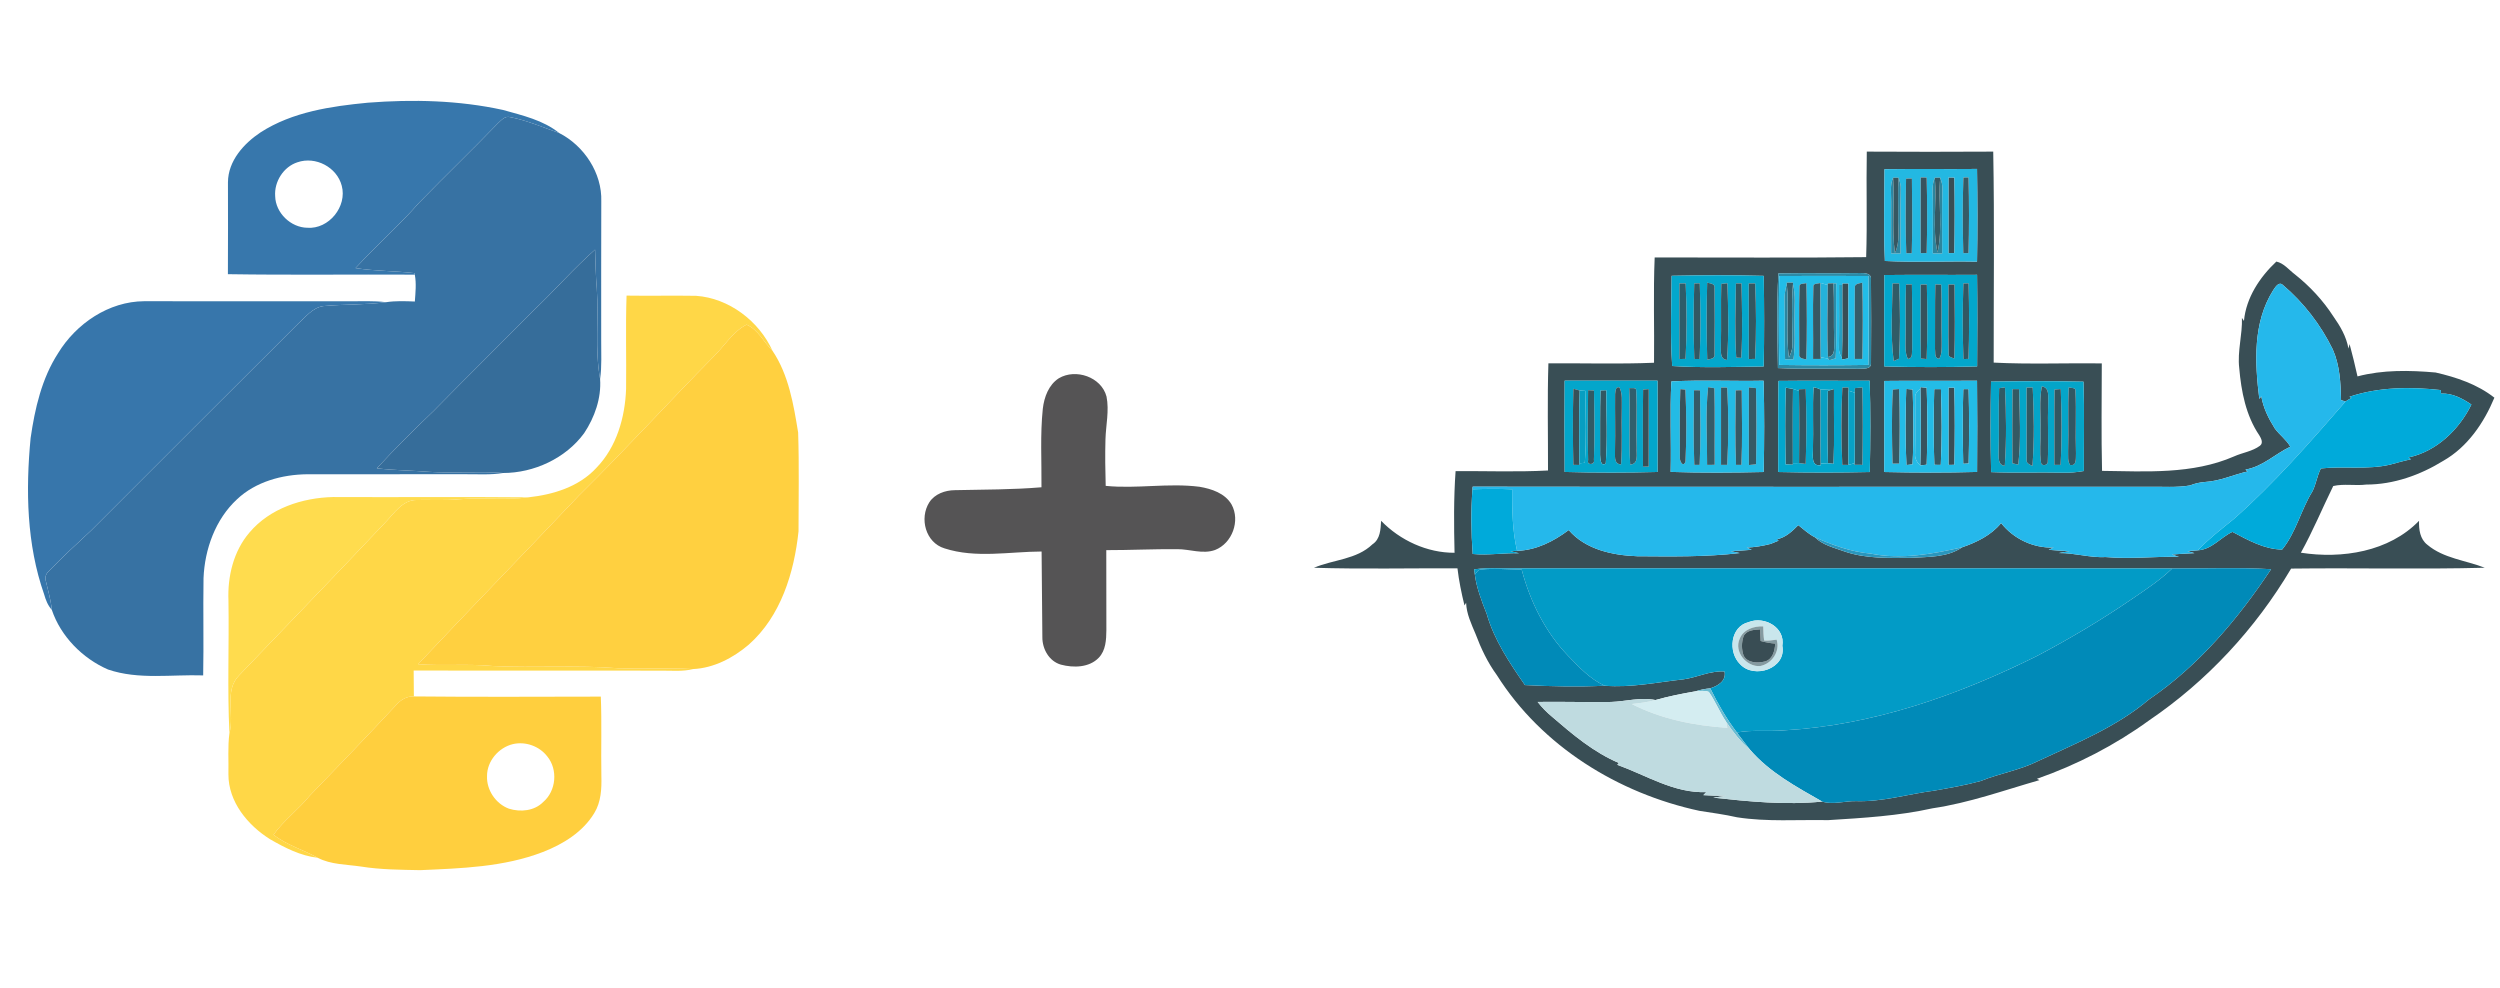 <?xml version="1.0" encoding="UTF-8" ?>
<!DOCTYPE svg PUBLIC "-//W3C//DTD SVG 1.1//EN" "http://www.w3.org/Graphics/SVG/1.1/DTD/svg11.dtd">
<svg width="1440pt" height="569pt" viewBox="0 0 1440 569" version="1.1" xmlns="http://www.w3.org/2000/svg">
<g id="#ffffffff">
</g>
<g id="#3777acff">
<path fill="#3777ac" opacity="1.00" d=" M 211.92 59.15 C 237.91 57.14 264.24 57.75 289.77 63.34 C 300.98 66.51 312.87 69.16 322.14 76.65 C 312.73 73.41 303.53 69.30 293.71 67.45 C 290.86 66.70 288.79 69.21 286.91 70.91 C 272.02 86.35 256.54 101.21 241.57 116.58 C 229.98 129.83 216.70 141.47 204.78 154.42 C 216.02 156.18 227.43 156.02 238.72 157.31 L 238.93 158.20 C 203.05 158.00 167.15 158.50 131.27 157.93 C 131.43 140.28 131.28 122.63 131.30 104.98 C 131.38 92.66 140.45 82.63 150.18 76.18 C 168.51 64.42 190.66 61.20 211.92 59.15 M 171.36 93.46 C 163.32 96.03 157.87 104.66 158.50 113.02 C 158.73 122.62 167.44 131.03 176.99 131.19 C 189.45 132.13 200.06 118.92 196.85 107.00 C 194.09 96.31 181.78 89.86 171.36 93.46 Z" />
</g>
<g id="#3772a3ff">
<path fill="#3772a3" opacity="1.00" d=" M 286.91 70.91 C 288.79 69.21 290.86 66.70 293.71 67.45 C 303.53 69.30 312.73 73.41 322.14 76.65 C 336.41 83.94 346.87 99.69 346.34 116.00 C 346.20 142.66 346.34 169.33 346.29 196.00 C 346.22 203.45 346.73 210.93 345.66 218.33 C 342.52 201.09 344.99 183.51 343.75 166.12 C 343.14 158.69 342.98 151.23 342.77 143.78 C 330.73 154.37 320.17 166.51 308.60 177.61 C 289.02 197.35 269.22 216.89 249.73 236.74 C 238.55 247.44 227.54 258.35 217.05 269.75 C 227.04 270.92 237.11 270.99 247.12 271.78 C 261.31 272.75 275.56 271.36 289.74 272.45 C 282.55 273.64 275.25 273.09 268.00 273.15 C 237.66 273.19 207.32 273.12 176.98 273.17 C 162.49 273.33 147.32 277.42 136.55 287.56 C 124.07 299.12 117.91 316.30 117.23 333.03 C 116.94 351.70 117.39 370.37 117.03 389.03 C 98.80 388.42 79.84 391.65 62.23 385.64 C 47.53 379.26 34.97 366.52 29.85 351.28 C 29.30 345.61 27.68 340.14 26.40 334.62 C 25.75 332.55 26.49 330.48 28.04 329.05 C 35.93 320.93 44.21 313.21 52.53 305.53 C 92.16 265.83 131.88 226.21 171.58 186.58 C 175.97 182.66 179.96 177.28 186.14 176.32 C 198.18 175.18 210.35 175.68 222.36 174.07 C 227.85 173.23 233.42 173.45 238.95 173.68 C 239.31 168.54 239.89 163.31 238.93 158.20 L 238.72 157.31 C 227.43 156.02 216.02 156.18 204.78 154.42 C 216.70 141.47 229.98 129.83 241.57 116.58 C 256.54 101.21 272.02 86.35 286.91 70.91 Z" />
</g>
<g id="#394e55ff">
<path fill="#394e55" opacity="1.00" d=" M 1075.27 87.33 C 1099.54 87.47 1123.82 87.47 1148.10 87.33 C 1148.84 127.82 1148.32 168.35 1148.36 208.86 C 1169.09 209.92 1189.88 209.03 1210.63 209.33 C 1210.60 229.96 1210.29 250.60 1210.78 271.22 C 1236.21 271.55 1262.85 273.31 1286.75 262.92 C 1291.65 260.70 1297.33 260.02 1301.72 256.76 C 1303.84 255.16 1302.41 252.48 1301.34 250.72 C 1293.63 239.37 1290.95 225.46 1289.80 212.01 C 1288.66 202.32 1291.68 192.81 1291.35 183.12 C 1291.72 183.70 1292.11 184.27 1292.52 184.85 C 1293.76 171.49 1301.61 159.65 1311.18 150.66 C 1315.56 151.62 1318.44 155.49 1321.89 158.07 C 1330.46 164.87 1337.99 172.96 1343.95 182.15 C 1347.92 187.79 1351.53 193.87 1352.70 200.78 C 1352.90 199.91 1353.12 199.05 1353.36 198.19 C 1355.03 204.35 1356.54 210.56 1357.92 216.80 C 1372.56 212.94 1387.92 213.25 1402.89 214.56 C 1414.87 217.30 1427.01 221.37 1436.77 229.07 C 1430.75 243.56 1421.30 257.47 1407.39 265.40 C 1394.06 273.62 1378.77 279.10 1362.98 279.11 C 1356.68 279.91 1350.07 278.52 1343.94 279.95 C 1337.68 292.72 1332.23 305.91 1325.31 318.36 C 1348.95 322.03 1376.06 317.86 1393.37 299.98 C 1393.20 304.99 1393.92 310.54 1398.19 313.81 C 1407.50 321.66 1420.23 322.70 1431.24 327.02 C 1394.07 328.00 1356.86 327.03 1319.68 327.51 C 1299.20 362.12 1271.21 392.33 1237.88 414.94 C 1218.18 429.25 1196.21 440.58 1173.26 448.60 C 1173.73 448.85 1174.21 449.10 1174.71 449.36 C 1154.32 455.21 1134.22 462.48 1113.16 465.58 C 1093.41 469.98 1073.14 471.14 1053.01 472.40 C 1035.52 472.06 1017.89 473.47 1000.54 470.76 C 993.40 469.14 986.14 468.18 978.91 467.05 C 932.06 456.99 888.00 429.78 862.16 388.83 C 856.88 381.60 853.05 373.49 849.91 365.14 C 847.48 359.36 844.70 353.57 844.48 347.18 C 844.16 347.70 843.85 348.22 843.55 348.75 C 841.80 341.70 840.35 334.58 839.50 327.37 C 811.95 327.22 784.38 327.89 756.84 327.03 C 768.01 322.26 781.36 322.36 790.54 313.52 C 795.07 310.54 795.24 304.84 795.52 299.98 C 806.46 311.27 822.01 318.47 837.82 318.40 C 837.45 302.71 837.30 287.01 838.42 271.36 C 856.16 271.26 873.93 271.95 891.65 271.00 C 891.70 250.43 891.23 229.85 891.88 209.29 C 912.16 209.12 932.46 209.80 952.72 208.94 C 952.97 188.73 952.24 168.49 953.09 148.29 C 993.70 148.23 1034.31 148.61 1074.91 148.11 C 1075.58 127.86 1074.89 107.59 1075.27 87.33 M 1085.46 97.46 C 1085.47 115.07 1084.90 132.75 1085.69 150.32 C 1103.33 151.22 1121.09 150.36 1138.78 150.70 C 1139.10 132.91 1139.04 115.10 1138.78 97.31 C 1121.01 97.49 1103.23 97.20 1085.46 97.46 M 1024.36 157.45 C 1023.30 175.60 1023.78 193.84 1024.09 212.01 C 1039.39 212.78 1054.72 212.06 1070.04 212.42 C 1072.80 212.17 1078.11 213.18 1077.70 208.87 C 1077.81 192.96 1077.86 177.00 1077.68 161.09 C 1078.15 157.21 1073.76 157.20 1071.07 157.26 C 1055.50 157.51 1039.92 157.18 1024.36 157.45 M 1085.42 158.42 C 1085.21 175.96 1085.46 193.51 1085.29 211.05 C 1103.12 211.56 1121.00 211.58 1138.83 211.04 C 1138.96 193.46 1139.01 175.87 1138.80 158.30 C 1121.00 158.44 1103.21 158.21 1085.42 158.42 M 962.85 158.86 C 962.74 176.16 962.00 193.58 963.17 210.82 C 980.66 211.95 998.34 211.34 1015.89 211.07 C 1016.26 193.68 1016.21 176.27 1015.91 158.89 C 998.23 158.43 980.53 158.49 962.85 158.86 M 1309.31 167.25 C 1297.59 185.89 1298.74 208.79 1301.36 229.75 C 1301.73 229.26 1302.11 228.78 1302.51 228.29 C 1303.65 234.98 1306.71 241.14 1310.31 246.82 C 1313.01 250.54 1316.94 253.23 1319.22 257.30 C 1310.45 261.47 1303.30 268.81 1293.39 270.47 C 1293.79 270.83 1294.21 271.19 1294.65 271.56 C 1286.48 273.40 1278.75 277.11 1270.31 277.60 C 1267.26 277.83 1264.26 278.45 1261.44 279.62 C 1253.69 280.96 1245.81 280.25 1238.00 280.40 C 1108.09 280.35 978.17 280.53 848.26 280.32 C 848.23 280.70 848.17 281.47 848.13 281.85 C 847.22 294.23 847.34 306.71 848.28 319.09 C 857.20 319.98 866.10 318.39 875.03 318.69 C 873.33 318.28 871.65 317.87 869.98 317.45 C 871.25 317.39 872.53 317.33 873.83 317.27 C 884.85 316.96 894.93 311.79 903.58 305.31 C 913.25 316.55 928.83 319.86 943.00 320.39 C 962.72 320.52 982.45 320.88 1002.05 318.56 C 1000.34 318.18 998.64 317.81 996.94 317.43 C 1000.96 317.27 1004.97 317.01 1008.98 316.68 C 1008.01 316.25 1007.05 315.83 1006.10 315.42 C 1010.76 315.20 1015.38 314.46 1019.91 313.28 C 1021.42 312.64 1022.95 312.05 1024.48 311.42 C 1024.12 311.15 1023.78 310.88 1023.45 310.61 C 1028.55 309.65 1032.29 306.01 1035.81 302.48 C 1038.89 304.91 1041.80 307.63 1045.33 309.44 C 1049.90 313.97 1056.35 315.45 1062.22 317.57 C 1074.65 321.93 1088.02 321.38 1100.99 321.31 C 1110.80 320.71 1121.80 321.09 1130.20 315.24 C 1138.58 312.34 1146.93 308.32 1152.64 301.28 C 1159.76 310.39 1171.35 315.85 1182.93 315.37 C 1181.94 315.80 1180.97 316.24 1180.02 316.69 C 1184.04 317.04 1188.07 317.30 1192.12 317.44 C 1190.03 317.82 1187.96 318.20 1185.89 318.56 C 1195.00 318.43 1203.85 321.36 1213.01 320.88 C 1227.00 322.12 1241.00 320.45 1255.00 320.74 C 1253.64 320.30 1252.29 319.85 1250.96 319.41 C 1255.31 319.08 1259.66 318.78 1264.03 318.61 C 1262.67 318.21 1261.33 317.82 1260.00 317.42 C 1261.95 317.28 1263.92 317.14 1265.89 316.99 C 1274.10 316.52 1279.11 309.44 1285.89 306.36 C 1294.81 311.04 1304.13 316.40 1314.50 316.55 C 1322.57 306.64 1325.30 293.78 1331.95 283.05 C 1334.10 278.84 1334.65 274.02 1336.83 269.83 C 1349.99 268.35 1363.63 270.71 1376.71 267.62 C 1380.68 266.54 1384.64 265.40 1388.68 264.56 C 1388.21 264.20 1387.76 263.84 1387.32 263.48 C 1403.38 260.07 1416.49 247.47 1423.53 233.01 C 1418.30 229.51 1412.53 226.36 1406.02 226.72 C 1405.96 226.04 1405.92 225.35 1405.86 224.68 C 1388.28 222.74 1370.22 222.89 1353.30 228.53 C 1353.69 228.76 1354.09 228.99 1354.51 229.22 C 1353.31 229.87 1352.10 230.48 1351.01 231.26 C 1350.37 231.07 1349.09 230.68 1348.45 230.49 C 1348.25 220.59 1347.72 210.34 1343.64 201.17 C 1336.70 187.05 1326.91 174.30 1314.91 164.13 C 1312.49 161.92 1310.53 165.54 1309.31 167.25 M 901.23 219.28 C 901.12 236.80 901.11 254.32 901.23 271.84 C 919.06 272.36 936.93 272.33 954.76 271.86 C 954.82 254.33 954.82 236.80 954.75 219.28 C 936.91 219.33 919.07 219.31 901.23 219.28 M 962.70 219.70 C 961.81 237.02 962.70 254.45 962.30 271.82 C 980.14 272.41 998.03 272.29 1015.88 271.88 C 1016.26 254.36 1016.32 236.81 1015.83 219.29 C 998.13 219.65 980.36 218.74 962.70 219.70 M 1024.40 219.40 C 1024.09 236.89 1024.36 254.39 1024.26 271.88 C 1041.83 272.31 1059.42 272.28 1076.99 271.89 C 1077.40 254.37 1077.50 236.80 1076.94 219.28 C 1059.42 219.43 1041.91 219.18 1024.40 219.40 M 1085.42 219.42 C 1085.23 236.90 1085.47 254.39 1085.29 271.88 C 1103.12 272.29 1120.98 272.34 1138.81 271.84 C 1138.93 254.33 1138.97 236.81 1138.78 219.29 C 1120.99 219.43 1103.20 219.20 1085.42 219.42 M 1146.83 219.81 C 1146.54 237.18 1146.44 254.57 1146.88 271.94 C 1160.58 272.50 1174.29 271.93 1187.99 272.25 C 1192.12 272.39 1196.25 272.03 1200.32 271.30 C 1200.23 254.15 1200.64 237.00 1200.10 219.86 C 1182.35 219.44 1164.58 219.53 1146.83 219.81 M 849.11 327.93 C 849.24 328.96 849.37 329.99 849.52 331.03 C 850.53 338.86 853.47 346.24 856.32 353.54 C 860.61 368.62 869.51 381.84 878.36 394.60 C 893.64 395.39 908.99 395.74 924.28 394.98 C 939.48 396.21 954.55 392.97 969.60 391.31 C 977.60 390.22 985.09 386.18 993.33 386.78 C 994.43 392.27 989.51 395.07 985.09 396.48 C 982.19 396.74 979.34 397.30 976.58 398.20 C 968.83 399.54 961.09 401.07 953.52 403.23 C 944.99 401.45 936.53 404.04 928.02 404.33 C 913.90 404.58 899.77 404.10 885.66 404.31 C 888.12 407.49 890.97 410.35 894.07 412.92 C 905.85 423.09 918.01 433.36 932.48 439.48 C 932.16 439.83 931.85 440.18 931.56 440.54 C 948.33 446.57 964.36 456.99 982.81 456.25 C 982.23 456.83 981.66 457.41 981.11 458.00 C 985.44 458.31 989.78 458.41 994.13 458.36 C 991.69 458.71 989.25 459.09 986.83 459.45 C 1007.61 461.72 1028.65 463.80 1049.56 461.71 C 1055.89 463.66 1062.54 461.33 1069.01 461.46 C 1084.33 461.97 1099.13 457.33 1114.20 455.40 C 1123.16 453.79 1132.19 452.28 1140.97 449.83 C 1151.67 445.48 1163.23 443.68 1173.63 438.51 C 1195.77 428.11 1218.97 418.86 1237.84 402.87 C 1266.48 383.42 1289.09 356.47 1308.15 327.86 C 1289.21 326.75 1270.19 327.56 1251.22 327.43 C 1122.15 327.26 993.07 327.42 864.00 327.35 C 859.03 327.20 854.04 327.24 849.11 327.93 Z" />
<path fill="#394e55" opacity="1.00" d=" M 1122.33 102.22 C 1123.45 102.23 1124.58 102.24 1125.73 102.25 C 1125.97 116.75 1125.96 131.27 1125.73 145.77 C 1124.58 145.77 1123.44 145.78 1122.32 145.79 C 1122.34 131.27 1122.31 116.74 1122.33 102.22 Z" />
<path fill="#394e55" opacity="1.00" d=" M 1061.19 163.24 C 1062.34 163.24 1063.51 163.23 1064.69 163.23 C 1064.58 177.62 1064.81 192.01 1064.56 206.40 C 1063.34 206.65 1062.14 206.89 1060.95 207.14 L 1060.98 206.18 C 1061.44 192.18 1061.08 178.17 1061.19 164.17 L 1061.19 163.24 Z" />
<path fill="#394e55" opacity="1.00" d=" M 1122.35 223.24 C 1123.45 223.25 1124.57 223.26 1125.70 223.27 C 1126.05 238.08 1126.01 252.92 1125.73 267.73 C 1124.58 267.74 1123.46 267.76 1122.34 267.77 C 1122.31 252.93 1122.30 238.08 1122.35 223.24 Z" />
</g>
<g id="#23b8e2ff">
<path fill="#23b8e2" opacity="1.00" d=" M 1085.46 97.46 C 1103.23 97.20 1121.01 97.49 1138.78 97.31 C 1139.04 115.10 1139.10 132.91 1138.78 150.70 C 1121.09 150.36 1103.33 151.22 1085.69 150.32 C 1084.90 132.75 1085.47 115.07 1085.46 97.46 M 1106.32 102.22 C 1106.33 116.75 1106.34 131.27 1106.32 145.80 C 1107.45 145.79 1108.60 145.78 1109.75 145.77 C 1110.12 131.27 1110.13 116.75 1109.75 102.25 C 1108.59 102.24 1107.45 102.23 1106.32 102.22 M 1122.33 102.22 C 1122.31 116.74 1122.34 131.27 1122.32 145.79 C 1123.44 145.78 1124.58 145.77 1125.73 145.77 C 1125.96 131.27 1125.97 116.75 1125.73 102.25 C 1124.58 102.24 1123.45 102.23 1122.33 102.22 M 1130.91 102.25 C 1130.41 116.75 1130.48 131.29 1130.87 145.80 C 1131.62 145.80 1133.11 145.80 1133.86 145.80 C 1134.24 131.28 1134.24 116.74 1133.86 102.22 C 1133.13 102.22 1131.65 102.24 1130.91 102.25 M 1089.33 116.00 C 1089.38 125.99 1089.29 135.98 1089.31 145.97 C 1091.09 145.98 1092.89 146.00 1094.69 146.02 C 1094.72 133.65 1094.51 121.29 1094.80 108.92 C 1094.92 106.67 1094.33 104.48 1093.56 102.38 C 1092.78 102.38 1091.22 102.38 1090.44 102.38 C 1088.50 106.68 1089.38 111.46 1089.33 116.00 M 1097.90 102.88 C 1097.66 117.20 1097.46 131.54 1098.03 145.84 C 1098.81 145.84 1100.38 145.83 1101.16 145.83 C 1101.59 131.50 1101.43 117.15 1101.25 102.81 C 1100.41 102.83 1098.74 102.87 1097.90 102.88 M 1113.33 116.00 C 1113.38 125.99 1113.30 135.97 1113.31 145.95 C 1115.09 145.97 1116.88 145.98 1118.68 145.99 C 1118.75 133.64 1118.50 121.28 1118.81 108.93 C 1118.93 106.65 1118.35 104.44 1117.56 102.33 C 1116.78 102.35 1115.21 102.38 1114.43 102.39 C 1112.53 106.70 1113.38 111.46 1113.33 116.00 Z" />
</g>
<g id="#38535eff">
<path fill="#38535e" opacity="1.00" d=" M 1106.32 102.22 C 1107.45 102.23 1108.59 102.24 1109.75 102.25 C 1110.13 116.75 1110.12 131.27 1109.75 145.77 C 1108.60 145.78 1107.45 145.79 1106.32 145.80 C 1106.34 131.27 1106.33 116.75 1106.32 102.22 Z" />
<path fill="#38535e" opacity="1.00" d=" M 1106.14 223.00 C 1107.33 223.11 1108.54 223.22 1109.76 223.32 C 1110.30 238.09 1110.28 252.89 1109.77 267.66 C 1108.54 267.80 1107.31 267.93 1106.10 268.08 C 1106.53 253.37 1106.40 238.63 1106.17 223.92 L 1106.14 223.00 Z" />
</g>
<g id="#365b66ff">
<path fill="#365b66" opacity="1.00" d=" M 1130.91 102.25 C 1131.65 102.24 1133.13 102.22 1133.86 102.22 C 1134.24 116.74 1134.24 131.28 1133.86 145.80 C 1133.11 145.80 1131.62 145.80 1130.87 145.80 C 1130.48 131.29 1130.41 116.75 1130.91 102.25 Z" />
<path fill="#365b66" opacity="1.00" d=" M 1130.86 224.14 C 1131.62 224.14 1133.16 224.15 1133.92 224.15 C 1134.29 238.42 1134.28 252.71 1133.94 266.98 C 1133.16 267.02 1131.60 267.10 1130.83 267.14 C 1130.49 252.81 1130.44 238.46 1130.86 224.14 Z" />
</g>
<g id="#2d86a0ff">
<path fill="#2d86a0" opacity="1.00" d=" M 1089.33 116.00 C 1089.38 111.46 1088.50 106.68 1090.44 102.38 C 1091.40 116.82 1089.55 131.37 1091.47 145.74 C 1094.59 139.23 1093.17 131.93 1093.34 125.00 C 1093.43 117.46 1093.08 109.91 1093.56 102.38 C 1094.33 104.48 1094.92 106.67 1094.80 108.92 C 1094.51 121.29 1094.72 133.65 1094.69 146.02 C 1092.89 146.00 1091.09 145.98 1089.31 145.97 C 1089.29 135.98 1089.38 125.99 1089.33 116.00 Z" />
</g>
<g id="#375761ff">
<path fill="#375761" opacity="1.00" d=" M 1090.44 102.38 C 1091.22 102.38 1092.78 102.38 1093.56 102.38 C 1093.08 109.91 1093.43 117.46 1093.34 125.00 C 1093.17 131.93 1094.59 139.23 1091.47 145.74 C 1089.55 131.37 1091.40 116.82 1090.44 102.38 Z" />
</g>
<g id="#365863ff">
<path fill="#365863" opacity="1.00" d=" M 1097.90 102.88 C 1098.74 102.87 1100.41 102.83 1101.25 102.81 C 1101.43 117.15 1101.59 131.50 1101.16 145.83 C 1100.38 145.83 1098.81 145.84 1098.03 145.84 C 1097.46 131.54 1097.66 117.20 1097.90 102.88 Z" />
<path fill="#365863" opacity="1.00" d=" M 1098.01 224.03 C 1099.23 224.14 1100.46 224.25 1101.70 224.35 C 1102.12 238.71 1102.37 253.13 1101.61 267.48 C 1100.43 267.60 1099.27 267.72 1098.12 267.86 C 1097.35 253.27 1097.50 238.62 1098.01 224.03 Z" />
</g>
<g id="#2d859dff">
<path fill="#2d859d" opacity="1.00" d=" M 1113.33 116.00 C 1113.38 111.46 1112.53 106.70 1114.43 102.39 C 1115.79 116.67 1112.78 131.31 1116.03 145.35 C 1119.17 131.28 1116.25 116.63 1117.56 102.33 C 1118.35 104.44 1118.93 106.65 1118.81 108.93 C 1118.50 121.28 1118.75 133.64 1118.68 145.99 C 1116.88 145.98 1115.09 145.97 1113.31 145.95 C 1113.30 135.97 1113.38 125.99 1113.33 116.00 Z" />
</g>
<g id="#365a64ff">
<path fill="#365a64" opacity="1.00" d=" M 1114.43 102.39 C 1115.21 102.38 1116.78 102.35 1117.56 102.33 C 1116.25 116.63 1119.17 131.28 1116.03 145.35 C 1112.78 131.31 1115.79 116.67 1114.43 102.39 Z" />
<path fill="#365a64" opacity="1.00" d=" M 1114.13 224.16 C 1115.40 224.15 1116.69 224.15 1117.99 224.14 C 1118.48 238.66 1118.64 253.24 1117.89 267.75 C 1116.64 267.75 1115.42 267.74 1114.20 267.74 C 1113.62 253.23 1113.74 238.68 1114.13 224.16 Z" />
</g>
<g id="#366d9aff">
<path fill="#366d9a" opacity="1.00" d=" M 308.60 177.61 C 320.17 166.51 330.73 154.37 342.77 143.78 C 342.98 151.23 343.14 158.69 343.75 166.12 C 344.99 183.51 342.52 201.09 345.66 218.33 C 346.42 229.35 342.52 240.40 336.47 249.50 C 325.85 264.02 307.54 272.45 289.74 272.45 C 275.56 271.36 261.31 272.75 247.12 271.78 C 237.11 270.99 227.04 270.92 217.05 269.75 C 227.54 258.35 238.55 247.44 249.73 236.74 C 269.22 216.89 289.02 197.35 308.60 177.61 Z" />
</g>
<g id="#2c8aa5ff">
<path fill="#2c8aa5" opacity="1.00" d=" M 1024.36 157.45 C 1039.92 157.18 1055.50 157.51 1071.07 157.26 C 1073.76 157.20 1078.15 157.21 1077.68 161.09 C 1077.86 177.00 1077.81 192.96 1077.70 208.87 C 1078.11 213.18 1072.80 212.17 1070.04 212.42 C 1054.72 212.06 1039.39 212.78 1024.09 212.01 C 1023.78 193.84 1023.30 175.60 1024.36 157.45 M 1024.84 158.98 C 1024.55 176.05 1024.57 193.13 1024.84 210.20 C 1041.95 210.45 1059.07 210.45 1076.18 210.19 C 1076.45 193.13 1076.46 176.05 1076.18 158.98 C 1059.06 158.92 1041.95 158.92 1024.84 158.98 Z" />
</g>
<g id="#03a7ccff">
<path fill="#03a7cc" opacity="1.00" d=" M 1085.42 158.42 C 1103.21 158.21 1121.00 158.44 1138.80 158.30 C 1139.01 175.87 1138.96 193.46 1138.83 211.04 C 1121.00 211.58 1103.12 211.56 1085.29 211.05 C 1085.46 193.51 1085.21 175.96 1085.42 158.42 M 1090.13 163.23 C 1089.94 178.12 1088.84 193.18 1090.77 207.97 C 1091.77 207.52 1092.78 207.07 1093.80 206.62 C 1094.64 192.19 1094.47 177.67 1093.90 163.22 C 1092.63 163.23 1091.37 163.23 1090.13 163.23 M 1130.90 163.26 C 1130.46 177.75 1130.41 192.28 1130.94 206.77 C 1131.67 206.76 1133.12 206.76 1133.85 206.76 C 1134.34 192.25 1134.26 177.71 1133.90 163.20 C 1133.15 163.22 1131.65 163.25 1130.90 163.26 M 1097.86 163.89 C 1097.42 174.59 1097.86 185.30 1097.60 196.00 C 1097.59 199.60 1097.30 203.38 1098.92 206.72 C 1101.91 206.52 1101.09 203.10 1101.42 201.01 C 1101.31 188.62 1101.52 176.22 1101.25 163.82 C 1100.40 163.84 1098.71 163.87 1097.86 163.89 M 1106.29 163.91 C 1106.40 178.11 1106.11 192.32 1106.45 206.52 C 1107.54 206.61 1108.64 206.71 1109.76 206.81 C 1110.30 192.51 1110.19 178.19 1109.86 163.88 C 1108.65 163.89 1107.46 163.90 1106.29 163.91 M 1114.76 163.83 C 1114.46 176.22 1114.68 188.62 1114.57 201.01 C 1114.91 203.05 1114.01 206.56 1117.04 206.60 C 1118.72 203.70 1118.33 200.21 1118.41 197.01 C 1118.14 185.98 1118.58 174.94 1118.14 163.92 C 1117.30 163.89 1115.61 163.85 1114.76 163.83 M 1122.30 163.88 C 1122.48 177.18 1122.09 190.50 1122.44 203.78 C 1122.11 205.78 1124.35 205.85 1125.67 206.52 C 1126.16 192.32 1125.93 178.10 1125.80 163.90 C 1124.62 163.89 1123.45 163.88 1122.30 163.88 Z" />
<path fill="#03a7cc" opacity="1.00" d=" M 962.85 158.86 C 980.53 158.49 998.23 158.43 1015.91 158.89 C 1016.21 176.27 1016.26 193.68 1015.89 211.07 C 998.34 211.34 980.66 211.95 963.17 210.82 C 962.00 193.58 962.74 176.16 962.85 158.86 M 967.30 163.22 C 967.36 177.73 967.34 192.25 967.31 206.77 C 968.49 206.76 969.67 206.76 970.88 206.76 C 971.67 192.28 971.58 177.72 970.94 163.24 C 969.72 163.23 968.50 163.22 967.30 163.22 M 975.89 163.25 C 975.47 177.74 975.42 192.27 975.92 206.76 C 976.69 206.77 978.23 206.79 979.00 206.80 C 979.59 192.27 979.50 177.71 979.06 163.19 C 978.27 163.20 976.68 163.23 975.89 163.25 M 983.33 162.81 C 982.96 177.59 982.92 192.40 983.37 207.18 C 985.30 206.67 988.09 206.63 987.59 203.88 C 987.72 191.30 987.72 178.70 987.59 166.13 C 988.10 163.35 985.27 163.33 983.33 162.81 M 991.46 163.53 C 991.12 175.37 991.53 187.21 991.24 199.05 C 991.33 202.20 990.44 206.90 994.78 207.32 C 995.81 192.63 995.48 177.84 994.98 163.14 C 993.80 163.27 992.62 163.40 991.46 163.53 M 999.90 163.22 C 999.64 177.46 999.14 191.78 1000.08 205.99 C 1000.80 206.02 1002.24 206.09 1002.96 206.12 C 1003.80 191.87 1003.38 177.51 1003.09 163.22 C 1002.30 163.22 1000.70 163.22 999.90 163.22 M 1007.29 163.22 C 1007.36 177.73 1007.35 192.25 1007.31 206.77 C 1008.50 206.76 1009.71 206.76 1010.94 206.76 C 1011.65 192.28 1011.58 177.73 1010.98 163.25 C 1009.74 163.24 1008.51 163.23 1007.29 163.22 Z" />
</g>
<g id="#22bde8ff">
<path fill="#22bde8" opacity="1.00" d=" M 1024.84 158.98 C 1041.95 158.92 1059.06 158.92 1076.18 158.98 C 1076.46 176.05 1076.45 193.13 1076.18 210.19 C 1059.07 210.45 1041.95 210.45 1024.84 210.20 C 1024.57 193.13 1024.55 176.05 1024.84 158.98 M 1029.15 162.80 L 1029.21 163.60 C 1028.32 166.65 1027.78 169.80 1027.92 172.99 C 1028.24 184.31 1027.80 195.64 1028.20 206.96 C 1029.79 206.96 1031.39 206.98 1033.01 206.99 C 1034.20 199.04 1033.52 190.99 1033.64 183.00 C 1033.55 176.54 1034.34 169.98 1032.76 163.63 L 1032.82 162.83 C 1031.58 162.82 1030.36 162.81 1029.15 162.80 M 1036.50 165.28 C 1036.16 178.14 1036.40 191.04 1036.38 203.91 C 1035.95 206.49 1038.62 206.58 1040.43 207.03 C 1040.87 192.38 1040.79 177.70 1040.47 163.05 C 1039.02 163.61 1036.15 162.95 1036.50 165.28 M 1044.50 165.32 C 1044.06 179.11 1044.53 192.93 1044.33 206.74 C 1045.78 206.74 1047.25 206.74 1048.74 206.74 L 1048.73 205.79 C 1050.15 206.02 1051.57 206.27 1053.01 206.53 C 1053.11 208.45 1056.07 206.48 1057.32 206.46 C 1058.23 192.09 1057.34 177.61 1057.70 163.19 C 1057.31 163.19 1056.52 163.19 1056.12 163.19 C 1055.30 163.21 1053.64 163.25 1052.82 163.27 L 1052.80 164.20 C 1051.39 163.79 1050.00 163.38 1048.63 162.96 C 1047.13 163.56 1044.20 162.95 1044.50 165.32 M 1061.19 163.24 L 1061.19 164.17 C 1060.71 164.16 1059.76 164.15 1059.29 164.14 C 1059.33 176.12 1059.42 188.10 1059.22 200.09 C 1059.05 202.28 1059.82 204.35 1060.98 206.18 L 1060.95 207.14 C 1062.14 206.89 1063.34 206.65 1064.56 206.40 C 1064.81 192.01 1064.58 177.62 1064.69 163.23 C 1063.51 163.23 1062.34 163.24 1061.19 163.24 M 1068.41 166.13 C 1068.19 179.66 1068.45 193.21 1068.34 206.75 C 1069.79 206.74 1071.24 206.74 1072.72 206.74 C 1072.98 192.11 1073.09 177.46 1072.66 162.83 C 1070.70 163.34 1067.89 163.36 1068.41 166.13 Z" />
</g>
<g id="#2e5c69ff">
<path fill="#2e5c69" opacity="1.00" d=" M 967.30 163.22 C 968.50 163.22 969.72 163.23 970.94 163.24 C 971.58 177.72 971.67 192.28 970.88 206.76 C 969.67 206.76 968.49 206.76 967.31 206.77 C 967.34 192.25 967.36 177.73 967.30 163.22 Z" />
</g>
<g id="#325862ff">
<path fill="#325862" opacity="1.00" d=" M 975.89 163.25 C 976.68 163.23 978.27 163.20 979.06 163.19 C 979.50 177.71 979.59 192.27 979.00 206.80 C 978.23 206.79 976.69 206.77 975.92 206.76 C 975.42 192.27 975.47 177.74 975.89 163.25 Z" />
<path fill="#325862" opacity="1.00" d=" M 921.89 224.87 C 922.73 224.85 924.42 224.80 925.26 224.77 C 925.19 238.84 925.99 253.00 924.91 267.02 C 921.76 268.97 921.84 264.02 921.67 262.03 C 921.76 249.65 921.53 237.25 921.89 224.87 Z" />
<path fill="#325862" opacity="1.00" d=" M 1052.83 225.17 C 1053.72 224.90 1055.48 224.35 1056.37 224.08 C 1056.25 238.43 1056.67 252.80 1056.14 267.15 C 1055.33 267.07 1053.71 266.90 1052.90 266.82 C 1052.48 252.94 1052.53 239.05 1052.83 225.17 Z" />
</g>
<g id="#325965ff">
<path fill="#325965" opacity="1.00" d=" M 983.33 162.81 C 985.27 163.33 988.10 163.35 987.59 166.13 C 987.72 178.70 987.72 191.30 987.59 203.88 C 988.09 206.63 985.30 206.67 983.37 207.18 C 982.92 192.40 982.96 177.59 983.33 162.81 Z" />
</g>
<g id="#325863ff">
<path fill="#325863" opacity="1.00" d=" M 991.46 163.53 C 992.62 163.40 993.80 163.27 994.98 163.14 C 995.48 177.84 995.81 192.63 994.78 207.32 C 990.44 206.90 991.33 202.20 991.24 199.05 C 991.53 187.21 991.12 175.37 991.46 163.53 Z" />
<path fill="#325863" opacity="1.00" d=" M 1130.90 163.26 C 1131.65 163.25 1133.15 163.22 1133.90 163.20 C 1134.26 177.71 1134.34 192.25 1133.85 206.76 C 1133.12 206.76 1131.67 206.76 1130.94 206.77 C 1130.41 192.28 1130.46 177.75 1130.90 163.26 Z" />
</g>
<g id="#325761ff">
<path fill="#325761" opacity="1.00" d=" M 999.90 163.22 C 1000.70 163.22 1002.30 163.22 1003.09 163.22 C 1003.38 177.51 1003.80 191.87 1002.96 206.12 C 1002.24 206.09 1000.80 206.02 1000.08 205.99 C 999.14 191.78 999.64 177.46 999.90 163.22 Z" />
</g>
<g id="#335761ff">
<path fill="#335761" opacity="1.00" d=" M 1007.29 163.22 C 1008.51 163.23 1009.74 163.24 1010.98 163.25 C 1011.58 177.73 1011.65 192.28 1010.94 206.76 C 1009.71 206.76 1008.50 206.76 1007.31 206.77 C 1007.35 192.25 1007.36 177.73 1007.29 163.22 Z" />
</g>
<g id="#365d69ff">
<path fill="#365d69" opacity="1.00" d=" M 1029.15 162.80 C 1030.36 162.81 1031.58 162.82 1032.82 162.83 L 1032.76 163.63 C 1031.75 175.42 1032.49 187.26 1032.41 199.06 C 1032.42 201.53 1031.40 203.81 1030.44 206.02 C 1028.49 191.96 1030.59 177.71 1029.21 163.60 L 1029.15 162.80 Z" />
<path fill="#365d69" opacity="1.00" d=" M 1068.41 166.13 C 1067.89 163.36 1070.70 163.34 1072.66 162.83 C 1073.09 177.46 1072.98 192.11 1072.72 206.74 C 1071.24 206.74 1069.79 206.74 1068.34 206.75 C 1068.45 193.21 1068.19 179.66 1068.41 166.13 Z" />
</g>
<g id="#37545eff">
<path fill="#37545e" opacity="1.00" d=" M 1036.50 165.28 C 1036.15 162.95 1039.02 163.61 1040.47 163.05 C 1040.79 177.70 1040.87 192.38 1040.43 207.03 C 1038.62 206.58 1035.95 206.49 1036.38 203.91 C 1036.40 191.04 1036.16 178.14 1036.50 165.28 Z" />
</g>
<g id="#375863ff">
<path fill="#375863" opacity="1.00" d=" M 1044.50 165.32 C 1044.20 162.95 1047.13 163.56 1048.63 162.96 C 1048.75 177.24 1048.57 191.51 1048.73 205.79 L 1048.74 206.74 C 1047.25 206.74 1045.78 206.74 1044.33 206.74 C 1044.53 192.93 1044.06 179.11 1044.50 165.32 Z" />
</g>
<g id="#24b2dbff">
<path fill="#24b2db" opacity="1.00" d=" M 1048.63 162.96 C 1050.00 163.38 1051.39 163.79 1052.80 164.20 C 1052.67 178.00 1052.32 191.82 1052.90 205.61 L 1053.01 206.53 C 1051.57 206.27 1050.15 206.02 1048.73 205.79 C 1048.57 191.51 1048.75 177.24 1048.63 162.96 Z" />
</g>
<g id="#365965ff">
<path fill="#365965" opacity="1.00" d=" M 1052.82 163.27 C 1053.64 163.25 1055.30 163.21 1056.12 163.19 C 1056.55 174.47 1056.17 185.76 1056.47 197.05 C 1056.35 200.29 1057.32 205.15 1052.90 205.61 C 1052.32 191.82 1052.67 178.00 1052.80 164.20 L 1052.82 163.27 Z" />
</g>
<g id="#2a8da9ff">
<path fill="#2a8da9" opacity="1.00" d=" M 1056.12 163.19 C 1056.52 163.19 1057.31 163.19 1057.70 163.19 C 1057.34 177.61 1058.23 192.09 1057.32 206.46 C 1056.07 206.48 1053.11 208.45 1053.01 206.53 L 1052.90 205.61 C 1057.32 205.15 1056.35 200.29 1056.47 197.05 C 1056.17 185.76 1056.55 174.47 1056.12 163.19 Z" />
</g>
<g id="#315b66ff">
<path fill="#315b66" opacity="1.00" d=" M 1090.13 163.23 C 1091.37 163.23 1092.63 163.23 1093.90 163.22 C 1094.47 177.67 1094.64 192.19 1093.80 206.62 C 1092.78 207.07 1091.77 207.52 1090.77 207.97 C 1088.84 193.18 1089.94 178.12 1090.13 163.23 Z" />
<path fill="#315b66" opacity="1.00" d=" M 1028.59 223.30 C 1029.97 223.52 1031.36 223.75 1032.76 223.98 C 1032.57 238.24 1032.69 252.50 1032.69 266.76 L 1032.69 267.68 C 1031.28 267.62 1029.88 267.56 1028.50 267.51 C 1028.29 252.78 1028.14 238.02 1028.59 223.30 Z" />
</g>
<g id="#25b8ebff">
<path fill="#25b8eb" opacity="1.00" d=" M 1309.31 167.25 C 1310.53 165.54 1312.49 161.92 1314.91 164.13 C 1326.91 174.30 1336.70 187.05 1343.64 201.17 C 1347.72 210.34 1348.25 220.59 1348.45 230.49 C 1349.09 230.68 1350.37 231.07 1351.01 231.26 C 1330.61 254.68 1310.16 278.22 1286.82 298.82 C 1279.67 304.67 1272.29 310.29 1265.89 316.99 C 1263.92 317.14 1261.95 317.28 1260.00 317.42 C 1261.33 317.82 1262.67 318.21 1264.03 318.61 C 1259.66 318.78 1255.31 319.08 1250.96 319.41 C 1252.29 319.85 1253.64 320.30 1255.00 320.74 C 1241.00 320.45 1227.00 322.12 1213.01 320.88 C 1203.85 321.36 1195.00 318.43 1185.89 318.56 C 1187.96 318.20 1190.03 317.82 1192.12 317.44 C 1188.07 317.30 1184.04 317.04 1180.02 316.69 C 1180.97 316.24 1181.94 315.80 1182.93 315.37 C 1171.35 315.85 1159.76 310.39 1152.64 301.28 C 1146.93 308.32 1138.58 312.34 1130.20 315.24 C 1113.03 319.11 1095.14 322.47 1077.61 318.90 C 1066.31 317.89 1055.61 314.04 1045.33 309.44 C 1041.80 307.63 1038.89 304.91 1035.81 302.48 C 1032.29 306.01 1028.55 309.65 1023.45 310.61 C 1023.78 310.88 1024.12 311.15 1024.48 311.42 C 1022.95 312.05 1021.42 312.64 1019.91 313.28 C 1015.38 314.46 1010.76 315.20 1006.10 315.42 C 1007.05 315.83 1008.01 316.25 1008.98 316.68 C 1004.97 317.01 1000.96 317.27 996.94 317.43 C 998.64 317.81 1000.34 318.18 1002.05 318.56 C 982.45 320.88 962.72 320.52 943.00 320.39 C 928.83 319.86 913.25 316.55 903.58 305.31 C 894.93 311.79 884.85 316.96 873.83 317.27 C 871.11 305.66 870.98 293.71 871.00 281.85 C 863.38 281.50 855.75 281.56 848.13 281.85 C 848.17 281.47 848.23 280.70 848.26 280.32 C 978.17 280.53 1108.09 280.35 1238.00 280.40 C 1245.81 280.25 1253.69 280.96 1261.44 279.62 C 1264.26 278.45 1267.26 277.83 1270.31 277.60 C 1278.75 277.11 1286.48 273.40 1294.65 271.56 C 1294.21 271.19 1293.79 270.83 1293.39 270.47 C 1303.30 268.81 1310.45 261.47 1319.22 257.30 C 1316.94 253.23 1313.01 250.54 1310.31 246.82 C 1306.71 241.14 1303.65 234.98 1302.51 228.29 C 1302.11 228.78 1301.73 229.26 1301.36 229.75 C 1298.74 208.79 1297.59 185.89 1309.31 167.25 Z" />
</g>
<g id="#2c86a0ff">
<path fill="#2c86a0" opacity="1.00" d=" M 1027.92 172.99 C 1027.78 169.80 1028.32 166.65 1029.21 163.60 C 1030.59 177.71 1028.49 191.96 1030.44 206.02 C 1031.40 203.81 1032.42 201.53 1032.41 199.06 C 1032.49 187.26 1031.75 175.42 1032.76 163.63 C 1034.34 169.98 1033.55 176.54 1033.64 183.00 C 1033.52 190.99 1034.20 199.04 1033.01 206.99 C 1031.39 206.98 1029.79 206.96 1028.20 206.96 C 1027.80 195.64 1028.24 184.31 1027.92 172.99 Z" />
</g>
<g id="#269fc0ff">
<path fill="#269fc0" opacity="1.00" d=" M 1059.29 164.14 C 1059.76 164.15 1060.71 164.16 1061.19 164.17 C 1061.08 178.17 1061.44 192.18 1060.98 206.18 C 1059.82 204.35 1059.05 202.28 1059.22 200.09 C 1059.42 188.10 1059.33 176.12 1059.29 164.14 Z" />
</g>
<g id="#335660ff">
<path fill="#335660" opacity="1.00" d=" M 1097.86 163.89 C 1098.71 163.87 1100.40 163.84 1101.25 163.82 C 1101.52 176.22 1101.31 188.62 1101.42 201.01 C 1101.09 203.10 1101.91 206.52 1098.92 206.72 C 1097.30 203.38 1097.59 199.60 1097.60 196.00 C 1097.86 185.30 1097.42 174.59 1097.86 163.89 Z" />
<path fill="#335660" opacity="1.00" d=" M 1114.76 163.83 C 1115.61 163.85 1117.30 163.89 1118.14 163.92 C 1118.58 174.94 1118.14 185.98 1118.41 197.01 C 1118.33 200.21 1118.72 203.70 1117.04 206.60 C 1114.01 206.56 1114.91 203.05 1114.57 201.01 C 1114.68 188.62 1114.46 176.22 1114.76 163.83 Z" />
<path fill="#335660" opacity="1.00" d=" M 1044.60 223.02 C 1045.95 223.42 1047.46 223.58 1048.64 224.44 C 1048.80 238.61 1048.54 252.78 1048.73 266.95 L 1048.73 268.02 C 1043.19 268.62 1044.23 262.76 1044.26 259.02 C 1044.62 247.02 1043.97 235.01 1044.60 223.02 Z" />
</g>
<g id="#36535cff">
<path fill="#36535c" opacity="1.00" d=" M 1106.29 163.91 C 1107.46 163.90 1108.65 163.89 1109.86 163.88 C 1110.19 178.19 1110.30 192.51 1109.76 206.81 C 1108.64 206.71 1107.54 206.61 1106.45 206.52 C 1106.11 192.32 1106.40 178.11 1106.29 163.91 Z" />
</g>
<g id="#384d55ff">
<path fill="#384d55" opacity="1.00" d=" M 1122.30 163.88 C 1123.45 163.88 1124.62 163.89 1125.80 163.90 C 1125.93 178.10 1126.16 192.32 1125.67 206.52 C 1124.35 205.85 1122.11 205.78 1122.44 203.78 C 1122.09 190.50 1122.48 177.18 1122.30 163.88 Z" />
</g>
<g id="#ffd747ff">
<path fill="#ffd747" opacity="1.00" d=" M 360.90 170.27 C 374.25 170.48 387.61 170.16 400.95 170.39 C 419.90 171.72 437.26 184.97 444.97 202.08 C 439.94 197.14 436.74 189.87 430.00 186.99 C 422.13 191.07 417.39 199.12 411.21 205.22 C 385.04 231.72 360.00 259.31 333.45 285.45 C 302.70 317.95 271.45 349.97 240.81 382.58 C 255.26 383.66 269.78 382.22 284.21 383.65 C 308.12 384.80 332.10 383.00 355.98 384.91 C 370.39 385.36 384.82 384.66 399.23 385.38 C 393.26 386.92 387.08 386.25 381.00 386.29 C 333.42 386.31 285.84 386.20 238.27 386.24 C 238.35 391.20 238.38 396.17 238.39 401.14 C 234.31 400.96 230.73 403.14 228.14 406.14 C 211.74 423.74 195.11 441.09 178.38 458.36 C 171.92 466.30 163.52 472.44 157.55 480.80 C 165.15 486.83 174.64 489.36 182.97 494.08 C 173.10 492.95 164.03 488.29 155.54 483.39 C 142.69 475.34 131.51 461.83 131.57 446.00 C 131.75 438.12 131.10 430.19 132.15 422.35 C 135.22 411.36 128.86 397.82 137.85 388.86 C 165.89 359.56 194.10 330.41 221.94 300.93 C 227.02 295.68 231.76 288.04 239.93 287.99 C 248.09 287.83 256.28 288.36 264.44 287.58 C 277.73 286.42 291.12 288.22 304.36 286.46 C 318.67 284.91 333.47 280.40 343.49 269.51 C 355.18 257.50 360.05 240.41 360.63 224.00 C 360.85 206.09 360.28 188.17 360.90 170.27 Z" />
</g>
<g id="#3776abff">
<path fill="#3776ab" opacity="1.00" d=" M 33.46 203.44 C 43.87 186.38 62.66 173.62 83.03 173.50 C 122.35 173.59 161.68 173.50 201.00 173.54 C 208.12 173.59 215.27 173.15 222.36 174.07 C 210.35 175.68 198.18 175.18 186.14 176.32 C 179.96 177.28 175.97 182.66 171.58 186.58 C 131.88 226.21 92.16 265.83 52.53 305.53 C 44.21 313.21 35.93 320.93 28.04 329.05 C 26.49 330.48 25.75 332.55 26.40 334.62 C 27.68 340.14 29.30 345.61 29.85 351.28 C 27.57 348.76 26.32 345.57 25.42 342.34 C 15.33 313.55 14.75 282.37 17.64 252.29 C 20.10 235.31 24.03 218.04 33.46 203.44 Z" />
</g>
<g id="#ffd040ff">
<path fill="#ffd040" opacity="1.00" d=" M 411.21 205.22 C 417.39 199.12 422.13 191.07 430.00 186.99 C 436.74 189.87 439.94 197.14 444.97 202.08 C 454.29 215.88 457.09 232.98 459.73 249.13 C 460.36 268.09 459.94 287.09 459.95 306.06 C 457.42 329.88 449.77 354.94 431.30 371.30 C 422.33 378.94 411.17 384.82 399.23 385.38 C 384.82 384.66 370.39 385.36 355.98 384.91 C 332.10 383.00 308.12 384.80 284.21 383.65 C 269.78 382.22 255.26 383.66 240.81 382.58 C 271.45 349.97 302.70 317.95 333.45 285.45 C 360.00 259.31 385.04 231.72 411.21 205.22 Z" />
</g>
<g id="#555455ff">
<path fill="#555455" opacity="1.00" d=" M 609.88 217.88 C 619.63 212.10 634.40 217.14 637.36 228.43 C 638.97 236.56 636.99 244.83 636.75 253.00 C 636.49 261.95 636.63 270.91 636.88 279.86 C 654.88 281.66 672.95 278.08 690.90 280.38 C 697.88 281.56 705.62 284.11 709.39 290.60 C 714.50 299.93 709.78 312.93 699.87 316.79 C 692.75 319.36 685.32 316.27 678.06 316.32 C 664.44 316.21 650.83 316.90 637.22 316.88 C 637.29 332.25 637.24 347.62 637.27 362.99 C 637.22 368.49 636.93 374.67 632.87 378.87 C 627.36 384.59 618.32 384.75 611.11 382.84 C 604.26 380.90 600.33 373.78 600.40 366.96 C 600.27 350.53 600.13 334.10 599.96 317.67 C 581.40 317.75 562.07 321.70 544.03 315.86 C 533.09 312.54 529.44 298.52 535.29 289.32 C 538.44 284.49 544.39 282.40 549.95 282.34 C 566.60 281.96 583.28 282.08 599.89 280.67 C 600.02 265.58 599.09 250.45 600.66 235.41 C 601.44 228.76 604.01 221.66 609.88 217.88 Z" />
</g>
<g id="#03a6cbff">
<path fill="#03a6cb" opacity="1.00" d=" M 901.23 219.28 C 919.07 219.31 936.91 219.33 954.75 219.28 C 954.82 236.80 954.82 254.33 954.76 271.86 C 936.93 272.33 919.06 272.36 901.23 271.84 C 901.11 254.32 901.12 236.80 901.23 219.28 M 930.31 226.98 C 930.19 237.66 930.50 248.35 930.25 259.03 C 930.45 262.20 929.18 267.21 933.73 267.52 C 934.54 256.70 933.85 245.84 934.16 235.01 C 934.06 231.04 934.67 226.78 932.79 223.12 C 930.49 222.51 930.51 225.45 930.31 226.98 M 938.42 223.49 C 939.06 238.19 938.07 252.93 938.99 267.62 C 944.08 267.23 942.47 261.58 942.73 258.03 C 942.35 247.10 943.06 236.15 942.46 225.24 C 942.79 222.82 939.89 223.82 938.42 223.49 M 906.26 223.94 C 905.90 238.54 905.93 253.15 906.25 267.75 C 907.40 267.76 908.55 267.78 909.72 267.81 L 909.71 266.86 C 910.50 266.79 912.06 266.64 912.85 266.56 C 913.82 252.79 913.34 238.94 913.11 225.15 C 912.31 225.10 910.70 224.99 909.90 224.93 C 908.68 224.60 907.46 224.27 906.26 223.94 M 946.44 224.39 C 946.20 239.19 946.36 253.99 946.36 268.79 C 947.44 268.77 948.53 268.76 949.64 268.76 C 949.71 253.88 949.63 239.00 949.68 224.12 C 948.59 224.21 947.51 224.30 946.44 224.39 M 914.74 224.76 C 914.62 238.19 914.42 251.65 914.76 265.07 C 913.77 268.18 918.83 267.84 918.09 264.94 C 918.61 251.62 918.36 238.24 918.13 224.91 C 917.28 224.87 915.59 224.80 914.74 224.76 M 921.89 224.87 C 921.53 237.25 921.76 249.65 921.67 262.03 C 921.84 264.02 921.76 268.97 924.91 267.02 C 925.99 253.00 925.19 238.84 925.26 224.77 C 924.42 224.80 922.73 224.85 921.89 224.87 Z" />
</g>
<g id="#23bbe5ff">
<path fill="#23bbe5" opacity="1.00" d=" M 962.70 219.70 C 980.36 218.74 998.13 219.65 1015.83 219.29 C 1016.32 236.81 1016.26 254.36 1015.88 271.88 C 998.03 272.29 980.14 272.41 962.30 271.82 C 962.70 254.45 961.81 237.02 962.70 219.70 M 983.89 223.02 C 982.26 237.84 983.39 252.85 983.30 267.75 C 984.74 267.74 986.19 267.74 987.66 267.74 C 987.54 253.03 987.85 238.32 987.50 223.61 C 986.28 223.41 985.08 223.21 983.89 223.02 M 991.32 223.23 C 991.35 238.08 991.36 252.92 991.32 267.76 C 992.50 267.76 993.69 267.75 994.89 267.76 C 995.63 252.95 995.69 238.05 994.85 223.24 C 993.66 223.24 992.48 223.24 991.32 223.23 M 1007.36 223.15 C 1007.32 238.05 1007.30 252.95 1007.36 267.86 C 1008.72 267.72 1010.09 267.58 1011.48 267.45 C 1011.74 252.83 1011.79 238.20 1011.45 223.58 C 1010.07 223.44 1008.71 223.29 1007.36 223.15 M 967.87 224.15 C 967.37 237.10 967.69 250.07 967.61 263.02 C 967.25 265.28 969.44 269.70 970.83 265.85 C 971.52 252.08 971.39 238.19 970.79 224.41 C 970.06 224.34 968.60 224.21 967.87 224.15 M 975.75 224.79 C 975.62 239.11 975.33 253.45 975.93 267.77 C 976.69 267.77 978.23 267.78 979.00 267.78 C 979.67 253.47 979.34 239.13 979.20 224.82 C 978.34 224.81 976.61 224.80 975.75 224.79 M 999.76 224.82 C 999.64 239.13 999.32 253.46 999.95 267.77 C 1000.72 267.77 1002.27 267.78 1003.05 267.78 C 1003.66 253.47 1003.36 239.13 1003.23 224.80 C 1002.37 224.81 1000.63 224.81 999.76 224.82 Z" />
</g>
<g id="#02a7cdff">
<path fill="#02a7cd" opacity="1.00" d=" M 1024.40 219.40 C 1041.91 219.18 1059.42 219.43 1076.94 219.28 C 1077.50 236.80 1077.40 254.37 1076.99 271.89 C 1059.42 272.28 1041.83 272.31 1024.26 271.88 C 1024.36 254.39 1024.09 236.89 1024.40 219.40 M 1028.59 223.30 C 1028.14 238.02 1028.29 252.78 1028.50 267.51 C 1029.88 267.56 1031.28 267.62 1032.69 267.68 L 1032.69 266.76 C 1033.87 266.75 1035.07 266.75 1036.27 266.74 C 1037.53 266.90 1038.81 267.06 1040.09 267.22 C 1040.54 252.85 1040.56 238.44 1040.09 224.07 C 1038.78 224.12 1037.48 224.17 1036.19 224.22 L 1036.21 225.17 C 1035.05 224.77 1033.90 224.38 1032.76 223.98 C 1031.36 223.75 1029.97 223.52 1028.59 223.30 M 1044.60 223.02 C 1043.97 235.01 1044.62 247.02 1044.26 259.02 C 1044.23 262.76 1043.19 268.62 1048.73 268.02 L 1048.73 266.95 C 1050.11 266.90 1051.50 266.86 1052.90 266.82 C 1053.71 266.90 1055.33 267.07 1056.14 267.15 C 1056.67 252.80 1056.25 238.43 1056.37 224.08 C 1053.78 224.14 1051.21 224.28 1048.64 224.44 C 1047.46 223.58 1045.95 223.42 1044.60 223.02 M 1061.20 223.26 C 1060.45 238.06 1060.50 252.94 1061.17 267.75 C 1062.33 267.76 1063.50 267.77 1064.69 267.79 C 1065.87 267.45 1067.06 267.12 1068.27 266.79 L 1068.26 267.72 C 1069.74 267.73 1071.24 267.74 1072.75 267.75 C 1073.01 252.89 1073.05 238.02 1072.72 223.16 C 1071.27 223.29 1069.84 223.42 1068.42 223.56 C 1068.40 224.21 1068.38 225.52 1068.37 226.17 C 1067.13 225.80 1065.90 225.42 1064.69 225.05 C 1064.69 224.59 1064.70 223.67 1064.70 223.21 C 1063.52 223.22 1062.35 223.24 1061.20 223.26 Z" />
</g>
<g id="#23bce7ff">
<path fill="#23bce7" opacity="1.00" d=" M 1085.42 219.42 C 1103.20 219.20 1120.99 219.43 1138.78 219.29 C 1138.97 236.81 1138.93 254.33 1138.81 271.84 C 1120.98 272.34 1103.12 272.29 1085.29 271.88 C 1085.47 254.39 1085.23 236.90 1085.42 219.42 M 1106.14 223.00 L 1106.17 223.92 C 1104.50 225.15 1102.93 226.75 1103.18 229.00 C 1103.07 239.69 1103.28 250.39 1103.11 261.08 C 1102.80 263.85 1104.04 266.30 1106.10 268.08 C 1107.31 267.93 1108.54 267.80 1109.77 267.66 C 1110.28 252.89 1110.30 238.09 1109.76 223.32 C 1108.54 223.22 1107.33 223.11 1106.14 223.00 M 1122.35 223.24 C 1122.30 238.08 1122.31 252.93 1122.34 267.77 C 1123.46 267.76 1124.58 267.74 1125.73 267.73 C 1126.01 252.92 1126.05 238.08 1125.70 223.27 C 1124.57 223.26 1123.45 223.25 1122.35 223.24 M 1090.27 224.38 C 1089.49 238.58 1089.75 252.83 1090.12 267.05 C 1091.37 267.05 1092.63 267.05 1093.90 267.05 C 1094.30 252.74 1094.33 238.40 1093.87 224.09 C 1092.66 224.18 1091.46 224.28 1090.27 224.38 M 1098.01 224.03 C 1097.50 238.62 1097.35 253.27 1098.12 267.86 C 1099.27 267.72 1100.43 267.60 1101.61 267.48 C 1102.37 253.13 1102.12 238.71 1101.70 224.35 C 1100.46 224.25 1099.23 224.14 1098.01 224.03 M 1114.13 224.16 C 1113.74 238.68 1113.62 253.23 1114.20 267.74 C 1115.42 267.74 1116.64 267.75 1117.89 267.75 C 1118.64 253.24 1118.48 238.66 1117.99 224.14 C 1116.69 224.15 1115.40 224.15 1114.13 224.16 M 1130.86 224.14 C 1130.44 238.46 1130.49 252.81 1130.83 267.14 C 1131.60 267.10 1133.16 267.02 1133.94 266.98 C 1134.28 252.71 1134.29 238.42 1133.92 224.15 C 1133.16 224.15 1131.62 224.14 1130.86 224.14 Z" />
</g>
<g id="#04a5c9ff">
<path fill="#04a5c9" opacity="1.00" d=" M 1146.83 219.81 C 1164.58 219.53 1182.35 219.44 1200.10 219.86 C 1200.64 237.00 1200.23 254.15 1200.32 271.30 C 1196.25 272.03 1192.12 272.39 1187.99 272.25 C 1174.29 271.93 1160.58 272.50 1146.88 271.94 C 1146.44 254.57 1146.54 237.18 1146.83 219.81 M 1151.51 223.60 C 1151.07 235.75 1151.57 247.90 1151.24 260.05 C 1151.31 263.19 1150.52 267.78 1154.75 268.34 C 1155.80 253.31 1155.56 238.16 1154.88 223.12 C 1153.74 223.28 1152.62 223.44 1151.51 223.60 M 1167.32 223.22 C 1167.42 237.11 1167.23 251.01 1167.35 264.89 C 1167.05 266.94 1169.25 267.63 1170.70 268.39 C 1171.82 253.39 1171.59 238.25 1170.84 223.24 C 1169.65 223.23 1168.48 223.23 1167.32 223.22 M 1176.10 222.57 C 1174.49 230.96 1175.58 239.53 1175.31 248.00 C 1175.55 254.16 1174.63 260.40 1175.65 266.50 C 1176.05 268.86 1179.74 268.05 1179.52 265.74 C 1180.01 254.51 1179.35 243.23 1179.74 231.98 C 1179.57 228.54 1180.78 223.29 1176.10 222.57 M 1191.60 223.11 C 1190.97 235.41 1191.62 247.73 1191.24 260.04 C 1191.36 262.63 1190.83 265.54 1192.38 267.82 C 1196.46 268.62 1195.57 263.62 1195.76 261.06 C 1195.34 249.14 1196.04 237.19 1195.47 225.29 C 1195.74 223.05 1192.99 223.65 1191.60 223.11 M 1159.20 224.16 C 1159.01 238.39 1159.11 252.62 1159.14 266.85 C 1159.98 267.04 1161.66 267.44 1162.50 267.63 C 1164.21 253.25 1163.27 238.61 1163.01 224.14 C 1161.73 224.15 1160.46 224.15 1159.20 224.16 M 1183.41 224.38 C 1183.21 238.85 1183.40 253.31 1183.31 267.77 C 1184.49 267.77 1185.68 267.76 1186.89 267.76 C 1187.70 253.23 1187.52 238.63 1187.00 224.09 C 1185.79 224.18 1184.60 224.28 1183.41 224.38 Z" />
</g>
<g id="#36525bff">
<path fill="#36525b" opacity="1.00" d=" M 930.31 226.98 C 930.51 225.45 930.49 222.51 932.79 223.12 C 934.67 226.78 934.06 231.04 934.16 235.01 C 933.85 245.84 934.54 256.70 933.73 267.52 C 929.18 267.21 930.45 262.20 930.25 259.03 C 930.50 248.35 930.19 237.66 930.31 226.98 Z" />
</g>
<g id="#315f6cff">
<path fill="#315f6c" opacity="1.00" d=" M 938.42 223.49 C 939.89 223.82 942.79 222.82 942.46 225.24 C 943.06 236.15 942.35 247.10 942.73 258.03 C 942.47 261.58 944.08 267.23 938.99 267.62 C 938.07 252.93 939.06 238.19 938.42 223.49 Z" />
</g>
<g id="#365c68ff">
<path fill="#365c68" opacity="1.00" d=" M 983.89 223.02 C 985.08 223.21 986.28 223.41 987.50 223.61 C 987.85 238.32 987.54 253.03 987.66 267.74 C 986.19 267.74 984.74 267.74 983.30 267.75 C 983.39 252.85 982.26 237.84 983.89 223.02 Z" />
</g>
<g id="#365a65ff">
<path fill="#365a65" opacity="1.00" d=" M 991.32 223.23 C 992.48 223.24 993.66 223.24 994.85 223.24 C 995.69 238.05 995.63 252.95 994.89 267.76 C 993.69 267.75 992.50 267.76 991.32 267.76 C 991.36 252.92 991.35 238.08 991.32 223.23 Z" />
<path fill="#365a65" opacity="1.00" d=" M 1007.36 223.15 C 1008.71 223.29 1010.07 223.44 1011.45 223.58 C 1011.79 238.20 1011.74 252.83 1011.48 267.45 C 1010.09 267.58 1008.72 267.72 1007.36 267.86 C 1007.30 252.95 1007.32 238.05 1007.36 223.15 Z" />
</g>
<g id="#384e55ff">
<path fill="#384e55" opacity="1.00" d=" M 1061.20 223.26 C 1062.35 223.24 1063.52 223.22 1064.70 223.21 C 1064.70 223.67 1064.69 224.59 1064.69 225.05 C 1064.64 239.30 1064.63 253.55 1064.69 267.79 C 1063.50 267.77 1062.33 267.76 1061.17 267.75 C 1060.50 252.94 1060.45 238.06 1061.20 223.26 Z" />
</g>
<g id="#315a65ff">
<path fill="#315a65" opacity="1.00" d=" M 1068.42 223.56 C 1069.84 223.42 1071.27 223.29 1072.72 223.16 C 1073.05 238.02 1073.01 252.89 1072.75 267.75 C 1071.24 267.74 1069.74 267.73 1068.26 267.72 L 1068.27 266.79 C 1068.48 253.25 1068.24 239.71 1068.37 226.17 C 1068.38 225.52 1068.40 224.21 1068.42 223.56 Z" />
<path fill="#315a65" opacity="1.00" d=" M 1151.51 223.60 C 1152.62 223.44 1153.74 223.28 1154.88 223.12 C 1155.56 238.16 1155.80 253.31 1154.75 268.34 C 1150.52 267.78 1151.31 263.19 1151.24 260.05 C 1151.57 247.90 1151.07 235.75 1151.51 223.60 Z" />
<path fill="#315a65" opacity="1.00" d=" M 914.74 224.76 C 915.59 224.80 917.28 224.87 918.13 224.91 C 918.36 238.24 918.61 251.62 918.09 264.94 C 918.83 267.84 913.77 268.18 914.76 265.07 C 914.42 251.65 914.62 238.19 914.74 224.76 Z" />
</g>
<g id="#315964ff">
<path fill="#315964" opacity="1.00" d=" M 1167.32 223.22 C 1168.48 223.23 1169.65 223.23 1170.84 223.24 C 1171.59 238.25 1171.82 253.39 1170.70 268.39 C 1169.25 267.63 1167.05 266.94 1167.35 264.89 C 1167.23 251.01 1167.42 237.11 1167.32 223.22 Z" />
</g>
<g id="#335763ff">
<path fill="#335763" opacity="1.00" d=" M 1176.10 222.57 C 1180.78 223.29 1179.57 228.54 1179.74 231.98 C 1179.35 243.23 1180.01 254.51 1179.52 265.74 C 1179.74 268.05 1176.05 268.86 1175.65 266.50 C 1174.63 260.40 1175.55 254.16 1175.31 248.00 C 1175.58 239.53 1174.49 230.96 1176.10 222.57 Z" />
</g>
<g id="#325763ff">
<path fill="#325763" opacity="1.00" d=" M 1191.60 223.11 C 1192.99 223.65 1195.74 223.05 1195.47 225.29 C 1196.04 237.19 1195.34 249.14 1195.76 261.06 C 1195.57 263.62 1196.46 268.62 1192.38 267.82 C 1190.83 265.54 1191.36 262.63 1191.24 260.04 C 1191.62 247.73 1190.97 235.41 1191.60 223.11 Z" />
</g>
<g id="#375158ff">
<path fill="#375158" opacity="1.00" d=" M 906.26 223.94 C 907.46 224.27 908.68 224.60 909.90 224.93 C 909.41 238.90 909.71 252.89 909.71 266.86 L 909.72 267.81 C 908.55 267.78 907.40 267.76 906.25 267.75 C 905.93 253.15 905.90 238.54 906.26 223.94 Z" />
</g>
<g id="#385057ff">
<path fill="#385057" opacity="1.00" d=" M 946.44 224.39 C 947.51 224.30 948.59 224.21 949.68 224.12 C 949.63 239.00 949.71 253.88 949.64 268.76 C 948.53 268.76 947.44 268.77 946.36 268.79 C 946.36 253.99 946.20 239.19 946.44 224.39 Z" />
</g>
<g id="#38525bff">
<path fill="#38525b" opacity="1.00" d=" M 967.87 224.15 C 968.60 224.21 970.06 224.34 970.79 224.41 C 971.39 238.19 971.52 252.08 970.83 265.85 C 969.44 269.70 967.25 265.28 967.61 263.02 C 967.69 250.07 967.37 237.10 967.87 224.15 Z" />
</g>
<g id="#089dbeff">
<path fill="#089dbe" opacity="1.00" d=" M 1032.76 223.98 C 1033.90 224.38 1035.05 224.77 1036.21 225.17 C 1036.48 239.03 1036.38 252.89 1036.27 266.74 C 1035.07 266.75 1033.87 266.75 1032.69 266.76 C 1032.69 252.50 1032.57 238.24 1032.76 223.98 Z" />
</g>
<g id="#345660ff">
<path fill="#345660" opacity="1.00" d=" M 1036.19 224.22 C 1037.48 224.17 1038.78 224.12 1040.09 224.07 C 1040.56 238.44 1040.54 252.85 1040.09 267.22 C 1038.81 267.06 1037.53 266.90 1036.27 266.74 C 1036.38 252.89 1036.48 239.03 1036.21 225.17 L 1036.19 224.22 Z" />
</g>
<g id="#099fc2ff">
<path fill="#099fc2" opacity="1.00" d=" M 1048.64 224.44 C 1051.21 224.28 1053.78 224.14 1056.37 224.08 C 1055.48 224.35 1053.72 224.90 1052.83 225.17 C 1052.53 239.05 1052.48 252.94 1052.90 266.82 C 1051.50 266.86 1050.11 266.90 1048.73 266.95 C 1048.54 252.78 1048.80 238.61 1048.64 224.44 Z" />
</g>
<g id="#375862ff">
<path fill="#375862" opacity="1.00" d=" M 1090.27 224.38 C 1091.46 224.28 1092.66 224.18 1093.87 224.09 C 1094.33 238.40 1094.30 252.74 1093.90 267.05 C 1092.63 267.05 1091.37 267.05 1090.12 267.05 C 1089.75 252.83 1089.49 238.58 1090.27 224.38 Z" />
</g>
<g id="#25b3dcff">
<path fill="#25b3dc" opacity="1.00" d=" M 1103.18 229.00 C 1102.93 226.75 1104.50 225.15 1106.17 223.92 C 1106.40 238.63 1106.53 253.37 1106.10 268.08 C 1104.04 266.30 1102.80 263.85 1103.11 261.08 C 1103.28 250.39 1103.07 239.69 1103.18 229.00 Z" />
</g>
<g id="#345963ff">
<path fill="#345963" opacity="1.00" d=" M 1159.20 224.16 C 1160.46 224.15 1161.73 224.15 1163.01 224.14 C 1163.27 238.61 1164.21 253.25 1162.50 267.63 C 1161.66 267.44 1159.98 267.04 1159.14 266.85 C 1159.11 252.62 1159.01 238.39 1159.20 224.16 Z" />
</g>
<g id="#335661ff">
<path fill="#335661" opacity="1.00" d=" M 1183.41 224.38 C 1184.60 224.28 1185.79 224.18 1187.00 224.09 C 1187.52 238.63 1187.70 253.23 1186.89 267.76 C 1185.68 267.76 1184.49 267.77 1183.31 267.77 C 1183.40 253.31 1183.21 238.85 1183.41 224.38 Z" />
</g>
<g id="#00aadaff">
<path fill="#00aada" opacity="1.00" d=" M 1353.30 228.53 C 1370.22 222.89 1388.28 222.74 1405.86 224.68 C 1405.92 225.35 1405.96 226.04 1406.02 226.72 C 1412.53 226.36 1418.30 229.51 1423.53 233.01 C 1416.49 247.47 1403.38 260.07 1387.32 263.48 C 1387.76 263.84 1388.21 264.20 1388.68 264.56 C 1384.64 265.40 1380.68 266.54 1376.71 267.62 C 1363.63 270.71 1349.99 268.35 1336.83 269.83 C 1334.65 274.02 1334.10 278.84 1331.95 283.05 C 1325.30 293.78 1322.57 306.64 1314.50 316.55 C 1304.13 316.40 1294.81 311.04 1285.89 306.36 C 1279.11 309.44 1274.10 316.52 1265.89 316.99 C 1272.29 310.29 1279.67 304.67 1286.82 298.82 C 1310.16 278.22 1330.61 254.68 1351.01 231.26 C 1352.10 230.48 1353.31 229.87 1354.51 229.22 C 1354.09 228.99 1353.69 228.76 1353.30 228.53 Z" />
<path fill="#00aada" opacity="1.00" d=" M 848.13 281.85 C 855.75 281.56 863.38 281.50 871.00 281.85 C 870.98 293.71 871.11 305.66 873.83 317.27 C 872.53 317.33 871.25 317.39 869.98 317.45 C 871.65 317.87 873.33 318.28 875.03 318.69 C 866.10 318.39 857.20 319.98 848.28 319.09 C 847.34 306.71 847.22 294.23 848.13 281.85 Z" />
</g>
<g id="#079ec1ff">
<path fill="#079ec1" opacity="1.00" d=" M 909.90 224.93 C 910.70 224.99 912.31 225.10 913.11 225.15 C 913.34 238.94 913.82 252.79 912.85 266.56 C 912.06 266.64 910.50 266.79 909.71 266.86 C 909.71 252.89 909.41 238.90 909.90 224.93 Z" />
</g>
<g id="#365a66ff">
<path fill="#365a66" opacity="1.00" d=" M 975.75 224.79 C 976.61 224.80 978.34 224.81 979.20 224.82 C 979.34 239.13 979.67 253.47 979.00 267.78 C 978.23 267.78 976.69 267.77 975.93 267.77 C 975.33 253.45 975.62 239.11 975.75 224.79 Z" />
</g>
<g id="#375964ff">
<path fill="#375964" opacity="1.00" d=" M 999.76 224.82 C 1000.63 224.81 1002.37 224.81 1003.23 224.80 C 1003.36 239.13 1003.66 253.47 1003.05 267.78 C 1002.27 267.78 1000.72 267.77 999.95 267.77 C 999.32 253.46 999.64 239.13 999.76 224.82 Z" />
</g>
<g id="#07a2c5ff">
<path fill="#07a2c5" opacity="1.00" d=" M 1064.69 225.05 C 1065.90 225.42 1067.13 225.80 1068.37 226.17 C 1068.24 239.71 1068.48 253.25 1068.27 266.79 C 1067.06 267.12 1065.87 267.45 1064.69 267.79 C 1064.63 253.55 1064.64 239.30 1064.69 225.05 Z" />
</g>
<g id="#ffdc4eff">
<path fill="#ffdc4e" opacity="1.00" d=" M 143.71 306.71 C 155.48 292.77 174.16 286.68 191.95 286.29 C 229.42 286.46 266.89 286.12 304.36 286.46 C 291.12 288.22 277.73 286.42 264.44 287.58 C 256.28 288.36 248.09 287.83 239.93 287.99 C 231.76 288.04 227.02 295.68 221.94 300.93 C 194.10 330.41 165.89 359.56 137.85 388.86 C 128.86 397.82 135.22 411.36 132.15 422.35 C 130.89 396.94 132.01 371.45 131.59 346.00 C 131.00 332.08 134.48 317.45 143.71 306.71 Z" />
</g>
<g id="#2a97bdff">
<path fill="#2a97bd" opacity="1.00" d=" M 1045.33 309.44 C 1055.61 314.04 1066.31 317.89 1077.61 318.90 C 1095.14 322.47 1113.03 319.11 1130.20 315.24 C 1121.80 321.09 1110.80 320.71 1100.99 321.31 C 1088.02 321.38 1074.65 321.93 1062.22 317.57 C 1056.35 315.45 1049.90 313.97 1045.33 309.44 Z" />
</g>
<g id="#029bc6ff">
<path fill="#029bc6" opacity="1.00" d=" M 849.11 327.93 C 854.04 327.24 859.03 327.20 864.00 327.35 C 993.07 327.42 1122.15 327.26 1251.22 327.43 C 1244.18 334.17 1236.04 339.57 1228.01 345.02 C 1210.35 357.10 1191.94 368.05 1173.00 378.00 C 1127.62 400.53 1078.62 417.79 1027.68 420.68 C 1018.61 421.46 1009.44 420.25 1000.44 421.93 C 994.42 414.02 989.48 405.37 985.09 396.48 C 989.51 395.07 994.43 392.27 993.33 386.78 C 985.09 386.18 977.60 390.22 969.60 391.31 C 954.55 392.97 939.48 396.21 924.28 394.98 C 915.90 391.14 909.52 384.30 903.24 377.76 C 890.02 364.02 881.34 346.41 876.48 328.09 C 868.72 328.01 860.93 327.29 853.19 328.04 C 851.32 327.98 850.50 329.78 849.52 331.03 C 849.37 329.99 849.24 328.96 849.11 327.93 M 1007.35 358.29 C 996.58 360.81 995.18 375.66 1002.35 382.62 C 1010.42 391.31 1029.11 385.08 1026.62 372.00 C 1028.46 361.48 1016.33 354.74 1007.35 358.29 Z" />
</g>
<g id="#008ab8ff">
<path fill="#008ab8" opacity="1.00" d=" M 1251.22 327.43 C 1270.19 327.56 1289.21 326.75 1308.15 327.86 C 1289.09 356.47 1266.48 383.42 1237.84 402.87 C 1218.97 418.86 1195.77 428.11 1173.63 438.51 C 1163.23 443.68 1151.67 445.48 1140.97 449.83 C 1132.19 452.28 1123.16 453.79 1114.20 455.40 C 1099.13 457.33 1084.33 461.97 1069.01 461.46 C 1062.54 461.33 1055.89 463.66 1049.56 461.71 C 1034.79 453.26 1019.38 445.00 1008.10 431.93 C 1005.45 428.67 1002.98 425.27 1000.44 421.93 C 1009.44 420.25 1018.61 421.46 1027.68 420.68 C 1078.62 417.79 1127.62 400.53 1173.00 378.00 C 1191.94 368.05 1210.35 357.10 1228.01 345.02 C 1236.04 339.57 1244.18 334.17 1251.22 327.43 Z" />
<path fill="#008ab8" opacity="1.00" d=" M 849.52 331.03 C 850.50 329.78 851.32 327.98 853.19 328.04 C 860.93 327.29 868.72 328.01 876.48 328.09 C 881.34 346.41 890.02 364.02 903.24 377.76 C 909.52 384.30 915.90 391.14 924.28 394.98 C 908.99 395.74 893.64 395.39 878.36 394.60 C 869.51 381.84 860.61 368.62 856.32 353.54 C 853.47 346.24 850.53 338.86 849.52 331.03 Z" />
</g>
<g id="#c9e6ecff">
<path fill="#c9e6ec" opacity="1.00" d=" M 1007.35 358.29 C 1016.33 354.74 1028.46 361.48 1026.62 372.00 C 1029.11 385.08 1010.42 391.31 1002.35 382.62 C 995.18 375.66 996.58 360.81 1007.35 358.29 M 1002.05 367.97 C 998.65 375.45 1006.02 384.19 1013.78 383.67 C 1020.60 382.31 1025.48 375.33 1023.35 368.45 C 1020.96 368.78 1018.56 369.15 1016.16 368.96 C 1015.73 366.26 1015.70 363.51 1015.62 360.79 C 1010.24 360.59 1004.15 362.53 1002.05 367.97 Z" />
</g>
<g id="#849aa0ff">
<path fill="#849aa0" opacity="1.00" d=" M 1002.05 367.97 C 1004.15 362.53 1010.24 360.59 1015.62 360.79 C 1015.70 363.51 1015.73 366.26 1016.16 368.96 C 1018.56 369.15 1020.96 368.78 1023.35 368.45 C 1025.48 375.33 1020.60 382.31 1013.78 383.67 C 1006.02 384.19 998.65 375.45 1002.05 367.97 M 1004.31 366.45 C 1003.08 369.97 1003.07 374.02 1004.29 377.55 C 1006.54 382.04 1012.57 382.06 1016.80 380.96 C 1021.15 379.58 1022.29 374.74 1022.52 370.72 C 1019.68 370.49 1016.86 370.00 1014.13 369.21 C 1014.02 366.98 1013.92 364.76 1013.81 362.54 C 1010.37 362.76 1006.06 362.89 1004.31 366.45 Z" />
</g>
<g id="#394d54ff">
<path fill="#394d54" opacity="1.00" d=" M 1004.31 366.45 C 1006.06 362.89 1010.37 362.76 1013.81 362.54 C 1013.92 364.76 1014.02 366.98 1014.13 369.21 C 1016.86 370.00 1019.68 370.49 1022.52 370.72 C 1022.29 374.74 1021.15 379.58 1016.80 380.96 C 1012.57 382.06 1006.54 382.04 1004.29 377.55 C 1003.07 374.02 1003.08 369.97 1004.31 366.45 Z" />
</g>
<g id="#6abcd2ff">
<path fill="#6abcd2" opacity="1.00" d=" M 976.58 398.20 C 979.34 397.30 982.19 396.74 985.09 396.48 C 989.48 405.37 994.42 414.02 1000.44 421.93 C 1002.98 425.27 1005.45 428.67 1008.10 431.93 C 1002.63 427.34 998.22 421.70 994.27 415.78 C 990.49 410.28 988.10 403.94 984.25 398.52 C 981.79 397.64 979.11 398.00 976.58 398.20 Z" />
</g>
<g id="#d4edf1ff">
<path fill="#d4edf1" opacity="1.00" d=" M 976.58 398.20 C 979.11 398.00 981.79 397.64 984.25 398.52 C 988.10 403.94 990.49 410.28 994.27 415.78 C 994.51 416.92 994.74 418.06 994.97 419.22 C 976.07 418.00 956.89 414.20 939.92 405.52 C 944.49 405.05 949.07 404.47 953.52 403.23 C 961.09 401.07 968.83 399.54 976.58 398.20 Z" />
</g>
<g id="#ffcf3eff">
<path fill="#ffcf3e" opacity="1.00" d=" M 228.14 406.14 C 230.73 403.14 234.31 400.96 238.39 401.14 C 274.28 401.52 310.18 401.29 346.07 401.25 C 346.68 416.49 346.12 431.75 346.39 447.00 C 346.59 454.26 346.23 461.96 342.31 468.33 C 335.72 479.24 324.36 486.22 312.74 490.74 C 290.23 499.45 265.80 500.16 242.00 501.21 C 230.67 500.98 219.29 500.94 208.07 499.15 C 199.66 497.88 190.69 498.09 182.97 494.08 C 174.64 489.36 165.15 486.83 157.55 480.80 C 163.52 472.44 171.92 466.30 178.38 458.36 C 195.11 441.09 211.74 423.74 228.14 406.14 M 295.39 428.62 C 287.19 430.60 280.49 438.43 280.53 446.99 C 280.20 455.08 285.56 462.97 293.11 465.79 C 299.78 467.90 307.84 467.13 312.92 461.92 C 320.35 455.58 321.45 443.32 315.28 435.76 C 310.74 429.80 302.69 426.90 295.39 428.62 Z" />
</g>
<g id="#bfdbe0ff">
<path fill="#bfdbe0" opacity="1.00" d=" M 928.02 404.33 C 936.53 404.04 944.99 401.45 953.52 403.23 C 949.07 404.47 944.49 405.05 939.92 405.52 C 956.89 414.20 976.07 418.00 994.97 419.22 C 994.74 418.06 994.51 416.92 994.27 415.78 C 998.22 421.70 1002.63 427.34 1008.10 431.93 C 1019.38 445.00 1034.79 453.26 1049.56 461.71 C 1028.65 463.80 1007.61 461.72 986.83 459.45 C 989.25 459.09 991.69 458.71 994.13 458.36 C 989.78 458.41 985.44 458.31 981.11 458.00 C 981.66 457.41 982.23 456.83 982.81 456.25 C 964.36 456.99 948.33 446.57 931.56 440.54 C 931.85 440.18 932.16 439.83 932.48 439.48 C 918.01 433.36 905.85 423.09 894.07 412.92 C 890.97 410.35 888.12 407.49 885.66 404.31 C 899.77 404.10 913.90 404.58 928.02 404.33 Z" />
</g>
</svg>
